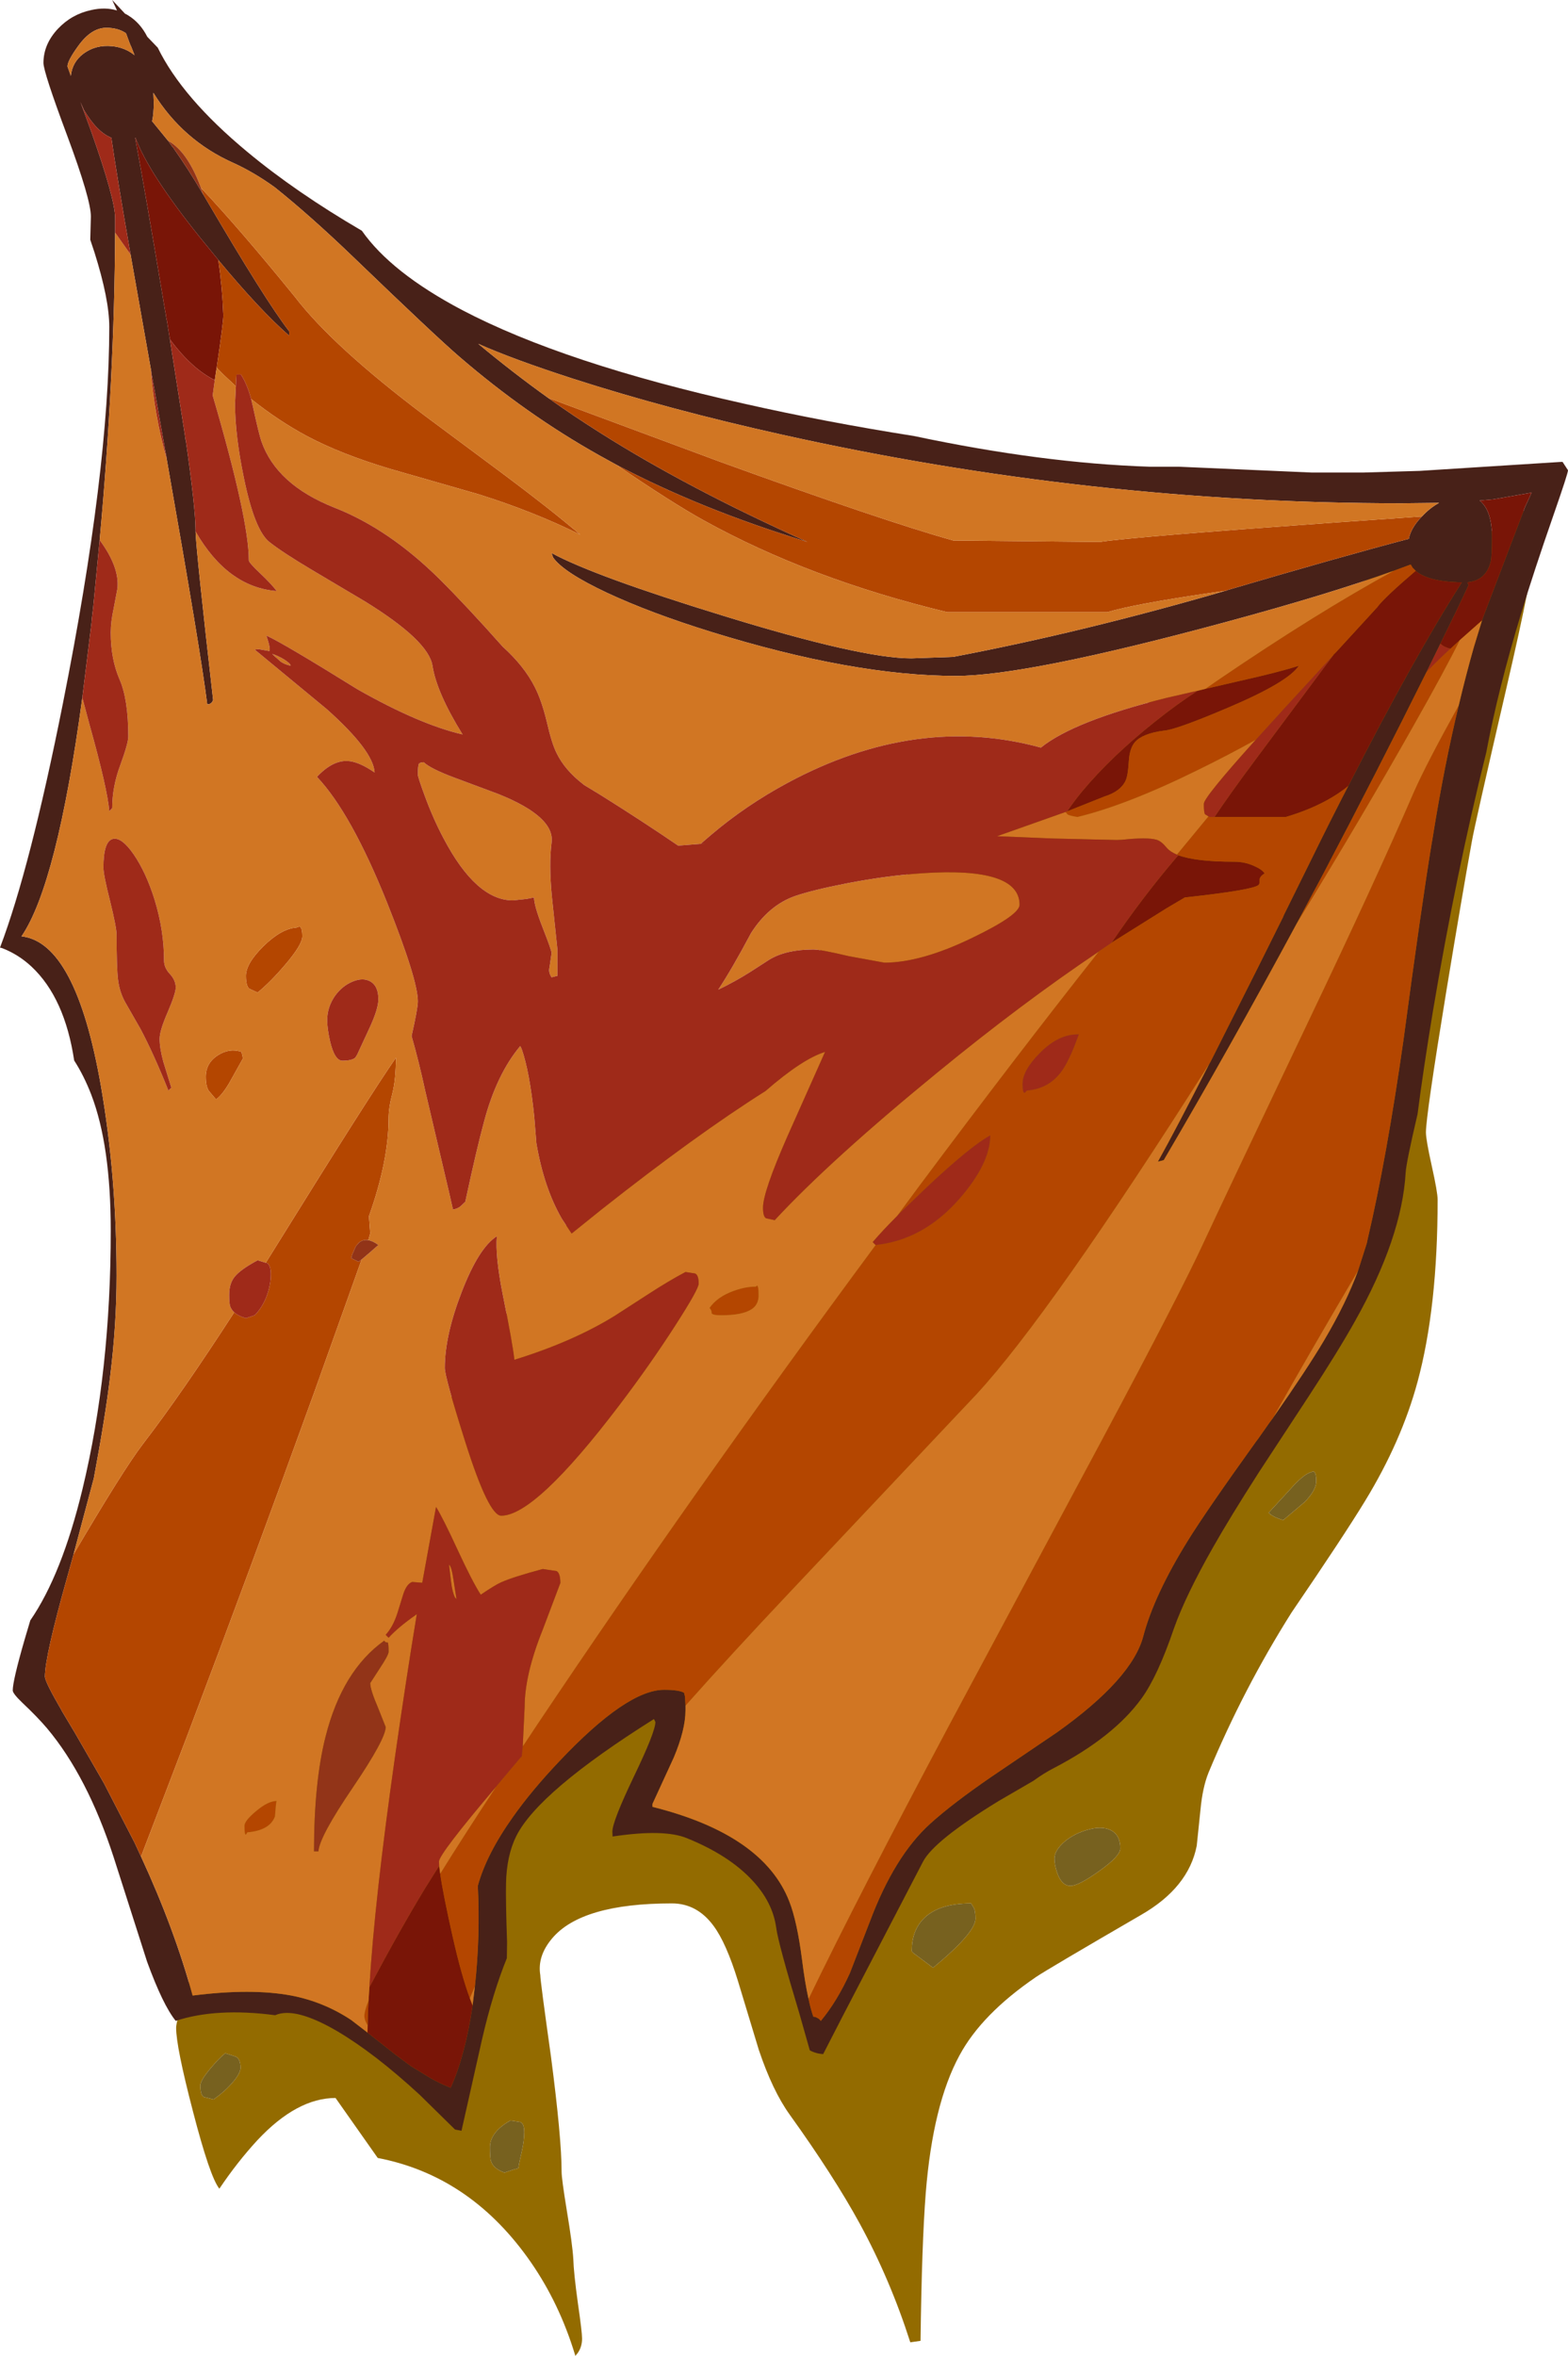 <?xml version="1.0" encoding="UTF-8" standalone="no"?>
<svg xmlns:ffdec="https://www.free-decompiler.com/flash" xmlns:xlink="http://www.w3.org/1999/xlink" ffdec:objectType="shape" height="563.6px" width="375.25px" xmlns="http://www.w3.org/2000/svg">
  <g transform="matrix(1.0, 0.0, 0.0, 1.0, 0.0, 0.0)">
    <path d="M363.45 122.15 Q367.15 121.7 367.15 130.7 367.15 136.0 360.55 164.45 352.85 197.7 352.25 201.25 349.95 213.95 346.15 237.0 341.25 266.95 341.25 270.9 341.25 272.65 342.65 278.95 344.05 285.25 344.05 287.0 344.05 312.8 339.25 330.55 335.4 344.8 326.7 359.05 321.55 367.5 309.1 385.75 297.55 404.05 289.25 424.0 287.8 427.55 287.3 432.9 L286.4 441.55 Q284.45 451.6 273.0 458.15 250.6 471.15 247.95 472.95 234.9 481.85 229.6 491.75 223.25 503.45 221.55 524.6 220.6 536.7 220.3 560.0 L217.85 560.35 Q213.05 545.35 205.75 531.95 199.55 520.6 189.0 505.9 184.9 500.2 181.6 490.4 L176.6 473.9 Q173.8 464.8 170.75 460.7 166.8 455.35 160.8 455.35 139.2 455.35 132.15 463.7 128.55 467.95 129.3 472.5 129.3 473.8 131.85 491.95 134.4 511.45 134.4 519.55 134.4 521.2 135.65 528.85 137.0 537.0 137.2 540.4 137.3 543.8 138.3 551.0 139.3 557.9 139.3 559.45 139.3 561.4 138.3 562.85 L137.7 563.6 137.1 561.7 Q133.2 549.7 126.2 540.0 112.05 520.4 90.4 516.25 L87.2 511.7 80.3 501.9 Q71.05 501.9 61.6 512.0 56.8 517.2 52.5 523.6 50.25 520.85 46.15 505.0 42.15 489.65 42.15 485.1 42.15 483.65 44.2 477.45 L46.2 471.25 Q46.2 468.4 43.65 456.55 L41.1 445.0 Q41.1 442.65 42.2 440.85 43.75 438.35 46.9 438.35 L48.25 438.55 47.5 438.4 Q56.6 416.25 90.25 362.3 106.55 336.15 123.6 310.6 138.85 287.8 142.1 284.0 161.9 260.75 180.9 241.95 203.4 219.7 227.5 200.9 240.85 190.35 262.05 176.35 285.35 160.95 305.85 149.65 342.6 129.3 354.15 130.6 L355.25 129.15 Q360.4 122.45 363.45 122.15 M125.45 510.1 Q125.45 507.95 124.5 507.65 L122.15 507.3 Q119.05 509.0 117.85 511.25 117.25 512.45 117.25 513.6 117.25 516.35 117.5 517.0 118.1 518.85 120.75 519.75 L122.65 519.1 124.05 518.7 Q124.2 517.55 124.9 514.55 125.45 512.1 125.45 510.1 M57.55 494.7 Q57.55 492.5 56.4 492.0 L53.9 491.2 Q52.4 492.4 50.35 494.85 47.95 497.7 47.95 498.9 47.95 501.15 48.75 501.65 L51.1 502.25 Q53.75 500.4 55.65 498.2 57.55 496.0 57.55 494.7 M233.45 459.0 Q233.45 456.95 232.95 456.25 L232.4 455.35 Q224.45 455.35 220.9 459.15 218.2 462.0 218.2 466.7 218.2 467.0 219.1 467.6 L223.3 470.75 Q233.45 462.35 233.45 459.0 M260.25 437.75 Q257.15 438.6 254.8 440.55 252.35 442.65 252.35 444.65 252.35 446.1 253.0 448.05 254.1 451.15 256.2 451.15 258.1 451.15 263.0 447.65 268.1 444.05 268.1 442.2 268.1 438.85 265.65 437.75 263.5 436.8 260.25 437.75 M315.0 354.35 Q315.0 352.15 314.3 352.0 L313.6 352.25 Q311.85 352.8 308.75 356.3 L303.6 361.9 Q304.65 362.95 307.1 363.65 L312.2 359.35 Q315.0 356.5 315.0 354.35" fill="#936b00" fill-rule="evenodd" stroke="none"/>
    <path d="M315.0 354.35 Q315.0 356.5 312.2 359.35 L307.1 363.65 Q304.65 362.95 303.6 361.9 L308.75 356.3 Q311.85 352.8 313.6 352.25 L314.3 352.0 Q315.0 352.15 315.0 354.35 M260.25 437.75 Q263.5 436.8 265.65 437.75 268.1 438.85 268.1 442.2 268.1 444.05 263.0 447.65 258.1 451.15 256.2 451.15 254.1 451.15 253.0 448.05 252.35 446.1 252.35 444.65 252.35 442.65 254.8 440.55 257.15 438.6 260.25 437.75 M233.45 459.0 Q233.45 462.35 223.3 470.75 L219.1 467.6 Q218.2 467.0 218.2 466.7 218.2 462.0 220.9 459.15 224.45 455.35 232.4 455.35 L232.95 456.25 Q233.45 456.95 233.45 459.0 M57.55 494.7 Q57.55 496.0 55.65 498.2 53.75 500.4 51.1 502.25 L48.75 501.65 Q47.95 501.15 47.95 498.9 47.95 497.7 50.35 494.85 52.4 492.4 53.9 491.2 L56.4 492.0 Q57.55 492.5 57.55 494.7 M125.45 510.1 Q125.45 512.1 124.9 514.55 124.2 517.55 124.05 518.7 L122.65 519.1 120.75 519.75 Q118.1 518.85 117.5 517.0 117.25 516.35 117.25 513.6 117.25 512.45 117.85 511.25 119.05 509.0 122.15 507.3 L124.5 507.65 Q125.45 507.95 125.45 510.1" fill="#77611f" fill-rule="evenodd" stroke="none"/>
    <path d="M354.8 148.0 L365.0 121.2 365.75 119.6 366.55 117.8 366.0 117.95 357.4 119.45 354.1 119.75 Q357.05 122.1 357.05 128.45 357.05 133.2 356.75 134.4 355.6 138.9 351.2 139.3 L351.45 140.0 350.75 141.5 349.35 144.45 348.3 146.65 344.7 154.0 341.4 160.75 Q329.55 184.6 316.65 209.1 L310.35 220.9 Q294.2 250.85 278.5 277.55 L277.1 277.9 Q281.4 270.2 289.4 254.5 L289.45 254.45 289.8 253.8 301.15 231.25 307.05 219.4 307.25 218.9 313.8 205.65 Q318.35 196.35 322.65 188.05 338.3 157.35 349.85 139.3 L349.3 139.3 349.05 139.3 Q341.6 139.05 338.8 136.55 L338.05 135.8 337.6 135.05 333.55 136.55 Q318.2 142.1 293.05 148.9 245.7 161.7 228.8 161.7 204.2 161.7 170.15 151.15 155.65 146.65 145.35 141.85 134.8 136.9 132.35 133.35 L132.0 132.3 Q142.25 137.85 173.05 147.3 206.15 157.5 218.1 157.5 L228.1 157.15 Q259.35 151.2 293.2 141.35 L293.25 141.35 293.6 141.25 293.8 141.15 Q320.45 133.3 337.15 128.9 337.65 126.35 340.1 123.75 L340.3 123.55 Q342.2 121.5 344.4 120.3 L335.35 120.4 Q260.85 120.4 187.0 103.95 160.0 97.95 137.3 90.65 122.75 85.95 114.45 82.25 122.75 89.15 131.2 95.2 137.3 99.55 143.5 103.45 164.55 116.8 193.25 129.65 167.7 121.85 147.35 111.1 L143.45 108.95 Q125.95 99.15 109.95 85.35 104.4 80.6 84.4 61.35 74.2 51.55 65.75 44.8 60.75 41.2 55.9 39.0 43.75 33.6 36.7 22.2 L36.8 24.5 Q36.8 27.25 36.4 29.0 L40.2 33.65 40.45 33.95 40.55 34.15 41.25 35.1 41.4 35.25 41.55 35.45 41.7 35.7 Q44.95 40.25 48.65 46.55 L48.7 46.6 49.35 47.7 Q63.45 71.8 69.2 79.25 L69.2 80.3 Q62.25 74.25 52.25 62.2 L52.25 62.15 51.7 61.5 47.7 56.6 Q35.5 41.35 32.45 33.0 L32.35 33.0 Q34.7 45.6 39.05 71.6 L39.3 73.1 39.55 74.55 39.65 75.05 39.7 75.5 39.85 76.35 39.95 76.75 40.65 81.15 44.2 103.75 44.4 105.2 44.45 105.25 Q46.8 121.65 46.8 126.85 L46.8 127.15 Q46.95 131.95 51.0 167.45 50.65 168.5 49.6 168.5 48.05 156.05 39.9 109.85 L39.95 109.95 39.55 107.85 37.0 93.45 36.3 89.6 36.25 89.15 31.25 60.9 Q27.9 41.7 26.65 32.95 23.2 31.6 20.05 26.25 L19.25 24.4 21.85 31.5 Q27.55 47.65 27.55 52.15 L27.55 55.65 Q27.4 90.4 23.85 129.2 L22.3 145.3 22.0 147.8 21.9 149.0 19.7 166.9 Q13.65 211.55 5.15 224.0 18.15 225.45 24.15 259.8 27.9 281.45 27.9 305.2 27.9 316.8 26.35 329.35 25.2 338.95 22.45 353.65 L17.6 371.85 16.1 377.25 Q10.75 396.25 10.75 401.1 10.75 402.3 14.7 409.1 L14.85 409.4 17.9 414.5 24.3 425.6 24.9 426.65 32.2 440.8 33.75 444.15 Q41.75 461.45 46.1 477.4 60.15 475.6 69.75 477.4 77.5 478.9 84.05 483.25 L87.95 486.25 94.1 491.1 94.8 491.65 95.0 491.8 98.3 494.25 102.95 497.1 Q105.15 498.35 107.35 499.25 L107.85 499.45 Q111.35 491.65 113.1 479.75 L113.6 475.6 113.65 475.2 Q114.95 463.25 114.35 451.15 116.4 443.6 122.8 434.6 127.25 428.3 133.85 421.35 150.0 404.25 158.95 404.25 162.45 404.25 163.7 404.95 L163.9 405.75 163.95 405.95 163.95 406.05 164.05 408.05 164.05 409.15 Q164.05 413.8 161.25 420.45 L156.15 431.55 156.15 432.25 Q182.7 438.9 188.9 454.9 190.75 459.6 191.95 468.85 192.65 474.45 193.5 478.2 194.05 480.8 194.65 482.45 195.15 482.45 195.8 482.85 196.4 483.25 196.4 483.5 200.35 478.75 203.4 472.0 L208.15 459.75 Q214.05 444.0 222.65 436.25 227.95 431.45 237.35 425.0 L253.0 414.4 Q270.9 401.65 273.6 391.45 276.2 381.6 284.25 368.6 288.65 361.5 300.6 344.85 L301.1 344.2 303.8 340.35 304.7 339.15 304.75 339.05 Q312.75 327.6 316.85 320.7 322.15 311.75 325.0 304.0 L327.1 297.4 327.3 296.45 Q331.85 277.1 335.9 248.65 340.1 217.2 342.65 201.6 L342.8 200.8 342.9 200.15 Q345.65 183.05 349.1 168.75 350.85 161.35 352.75 154.7 L354.8 148.0 M373.6 110.5 L373.95 110.5 375.25 112.5 Q375.25 113.25 371.75 123.3 367.05 136.8 364.05 146.7 358.5 164.95 355.7 179.95 348.45 208.95 342.9 242.05 340.6 256.0 339.25 266.5 336.55 278.05 336.4 280.5 335.5 296.1 324.25 316.1 320.25 323.25 313.25 333.95 L301.25 352.25 Q294.3 363.1 290.25 370.25 283.75 381.7 280.95 389.55 277.05 401.0 273.2 406.3 266.55 415.5 252.25 422.95 249.8 424.2 247.35 426.0 L239.0 430.85 Q223.55 440.3 220.9 445.35 L201.55 482.55 197.0 491.4 Q195.25 491.3 193.8 490.5 L191.35 481.85 Q186.2 464.75 185.75 461.1 184.9 455.05 180.05 449.85 174.5 443.85 164.4 439.75 158.95 437.5 146.6 439.35 L146.55 438.2 Q146.55 435.75 151.7 425.0 156.85 414.3 156.85 411.95 L156.5 411.25 Q128.9 428.6 123.55 439.25 121.25 443.9 121.1 450.5 121.0 454.55 121.35 464.6 L121.3 468.45 Q117.95 476.7 115.4 487.7 L110.5 509.5 110.45 509.75 108.9 509.45 100.4 501.1 Q89.65 491.2 80.75 485.95 70.6 480.0 65.85 482.1 51.8 480.25 42.05 483.45 39.0 479.7 35.2 469.3 L27.2 444.3 Q20.9 424.95 11.25 413.45 9.0 410.8 5.35 407.35 3.05 405.15 3.05 404.4 3.05 402.05 5.9 392.2 L7.25 387.65 Q14.8 376.7 19.75 356.2 26.5 328.2 26.5 294.35 26.5 274.05 21.85 261.9 20.1 257.35 17.75 253.7 15.5 238.75 7.6 231.3 4.4 228.3 0.45 226.8 L0.0 226.7 Q7.2 207.75 15.05 168.3 26.15 112.55 26.15 78.2 26.15 71.6 22.6 60.35 L21.6 57.35 21.75 51.8 Q21.75 47.7 16.1 32.5 10.4 17.25 10.4 15.05 10.4 10.6 13.85 6.9 17.15 3.4 21.85 2.4 25.15 1.65 28.0 2.5 L26.85 0.0 29.95 3.3 Q30.35 3.45 30.7 3.7 33.55 5.45 35.25 8.8 L37.75 11.4 Q43.6 23.4 59.15 36.3 70.75 45.95 86.6 55.2 93.6 65.2 110.55 74.15 134.95 86.95 178.2 96.6 197.45 100.95 218.7 104.3 249.4 110.8 275.0 111.65 L282.0 111.65 314.0 113.05 321.5 113.05 326.1 113.05 339.75 112.65 373.6 110.5 M30.5 8.9 L30.15 7.95 Q28.25 6.65 25.45 6.65 21.8 6.65 18.65 11.1 16.15 14.55 16.15 15.9 L16.95 18.15 Q17.3 14.85 19.95 12.85 22.9 10.65 26.85 11.05 29.9 11.35 32.2 13.2 L31.35 11.05 31.3 11.0 31.0 10.25 30.5 8.9" fill="#482118" fill-rule="evenodd" stroke="none"/>
    <path d="M344.7 154.0 L348.3 146.65 349.35 144.45 350.75 141.5 351.45 140.0 351.2 139.3 Q355.6 138.9 356.75 134.4 357.05 133.2 357.05 128.45 357.05 122.1 354.1 119.75 L357.4 119.45 366.0 117.95 366.55 117.8 365.75 119.6 365.0 121.2 354.8 148.0 354.65 148.45 349.4 153.1 349.35 153.15 347.35 155.0 347.1 155.2 Q345.6 154.85 344.7 154.0 M113.1 479.75 Q111.35 491.65 107.85 499.45 L107.35 499.25 Q105.15 498.35 102.95 497.1 L98.3 494.25 95.0 491.8 94.8 491.65 94.1 491.1 87.95 486.25 88.05 481.65 88.2 478.6 88.4 475.4 Q95.5 462.0 101.65 451.85 L105.1 446.35 105.35 448.25 Q106.0 452.95 108.35 463.4 110.45 472.65 112.45 478.05 L113.1 479.75 M40.65 81.15 L39.95 76.75 39.85 76.35 39.7 75.5 39.65 75.05 39.55 74.55 39.3 73.1 39.05 71.6 Q34.7 45.6 32.35 33.0 L32.45 33.0 Q35.5 41.35 47.7 56.6 L51.7 61.5 52.25 62.15 52.25 62.2 Q53.2 68.75 53.45 75.4 53.45 77.15 51.9 87.65 L51.85 87.95 51.4 90.95 Q45.8 88.15 40.65 81.15 M338.8 136.55 Q341.6 139.05 349.05 139.3 L349.3 139.3 349.85 139.3 Q338.3 157.35 322.65 188.05 316.85 192.75 307.7 195.45 L290.65 195.45 Q294.4 189.85 300.4 181.8 L319.1 156.7 319.15 156.6 319.8 155.95 329.75 145.1 329.75 145.05 Q331.6 142.7 338.8 136.55 M255.4 194.1 Q256.9 191.85 258.95 189.35 265.9 181.0 276.4 172.65 281.65 168.45 286.6 165.25 L288.45 164.8 296.45 162.95 Q306.3 160.75 310.85 159.25 308.25 163.2 294.0 169.25 281.45 174.6 278.5 174.8 273.45 175.45 271.6 177.55 270.35 179.0 270.15 182.05 269.95 185.6 269.35 186.8 268.15 189.35 264.3 190.55 L255.4 194.1 M266.0 225.55 Q273.4 214.65 281.55 205.1 L282.0 204.6 Q286.2 206.15 295.45 206.15 297.85 206.15 300.1 207.15 302.05 208.0 302.65 208.95 301.4 209.7 301.45 210.55 301.5 211.5 301.15 211.75 299.6 212.95 283.55 214.7 L279.15 217.3 266.85 225.0 266.0 225.55" fill="#791507" fill-rule="evenodd" stroke="none"/>
    <path d="M349.1 168.75 Q345.65 183.05 342.9 200.15 L342.8 200.8 342.65 201.6 Q340.1 217.2 335.9 248.65 331.85 277.1 327.3 296.45 L327.1 297.4 325.0 304.0 Q312.35 325.45 304.75 339.05 L304.7 339.15 303.8 340.35 301.1 344.2 300.6 344.85 Q288.65 361.5 284.25 368.6 276.2 381.6 273.6 391.45 270.9 401.65 253.0 414.4 L237.35 425.0 Q227.95 431.45 222.65 436.25 214.05 444.0 208.15 459.75 L203.4 472.0 Q200.35 478.75 196.4 483.5 196.4 483.25 195.8 482.85 195.15 482.45 194.65 482.45 194.05 480.8 193.5 478.2 205.3 453.75 227.35 412.35 L263.75 344.4 Q282.65 309.0 288.1 297.15 292.5 287.65 312.95 244.7 328.9 211.3 338.35 189.5 341.3 182.8 349.1 168.75 M164.05 408.05 L163.95 406.05 163.95 405.95 163.9 405.75 163.7 404.95 Q162.45 404.25 158.95 404.25 150.0 404.25 133.85 421.35 127.25 428.3 122.8 434.6 116.4 443.6 114.35 451.15 114.95 463.25 113.65 475.2 L112.45 478.05 Q110.45 472.65 108.35 463.4 106.0 452.95 105.35 448.25 111.1 439.0 118.75 427.4 L119.75 426.2 124.85 420.15 124.8 420.9 124.85 420.5 125.05 418.45 125.1 417.8 128.65 412.45 Q165.45 357.5 209.55 297.85 221.0 296.65 229.65 286.75 237.0 278.3 237.0 271.6 232.4 274.1 222.55 283.3 L220.6 285.15 215.3 290.25 214.65 290.95 219.85 283.9 Q243.25 252.55 262.95 227.65 L262.95 227.6 Q263.2 227.45 263.5 227.25 L266.0 225.55 266.85 225.0 279.15 217.3 283.55 214.7 Q299.6 212.95 301.15 211.75 301.5 211.5 301.45 210.55 301.4 209.7 302.65 208.95 302.05 208.0 300.1 207.15 297.85 206.15 295.45 206.15 286.2 206.15 282.0 204.6 L281.65 204.45 289.2 195.3 289.3 195.35 289.5 195.45 290.65 195.45 307.7 195.45 Q316.85 192.75 322.65 188.05 318.35 196.35 313.8 205.65 L307.25 218.9 307.05 219.4 301.15 231.25 289.8 253.8 289.45 254.45 289.4 254.5 Q251.3 314.5 233.7 333.55 L189.3 380.6 Q174.85 395.9 164.05 408.05 M33.75 444.15 L32.2 440.8 24.9 426.65 24.3 425.6 17.9 414.5 14.85 409.4 14.7 409.1 Q10.75 402.3 10.75 401.1 10.75 396.25 16.1 377.25 L17.6 371.85 Q29.4 351.75 34.2 345.45 43.4 333.5 56.05 313.95 57.05 314.85 58.85 315.35 L60.95 314.65 Q62.7 312.9 63.75 310.25 64.8 307.55 64.8 304.85 64.8 302.65 63.9 302.15 L63.6 302.1 66.25 297.85 Q88.6 261.85 94.75 253.05 94.75 258.2 93.9 261.6 93.0 265.0 93.0 267.55 93.0 277.7 88.3 290.95 L88.6 295.05 88.15 296.7 Q86.9 296.45 85.95 297.25 L85.85 297.35 85.15 298.15 84.3 300.1 84.25 300.25 84.05 301.0 85.8 301.85 86.55 301.3 75.25 332.95 Q59.85 375.55 45.05 414.6 L33.75 444.15 M52.25 62.2 Q62.25 74.25 69.2 80.3 L69.2 79.25 Q63.45 71.8 49.35 47.7 L48.7 46.6 48.65 46.55 48.4 45.8 48.3 45.5 48.15 45.0 Q57.4 54.8 70.6 71.05 79.7 82.9 101.6 99.4 L120.3 113.3 Q131.5 121.65 138.85 127.9 127.75 122.4 114.55 118.25 L93.3 112.15 Q81.6 108.65 73.5 104.35 66.6 100.65 60.1 95.45 59.1 91.75 57.65 89.6 L56.6 89.6 56.45 92.4 53.45 89.6 51.85 87.95 51.9 87.65 Q53.45 77.15 53.45 75.4 53.2 68.75 52.25 62.2 M147.35 111.1 Q167.7 121.85 193.25 129.65 164.55 116.8 143.5 103.45 137.3 99.55 131.2 95.2 L172.55 110.55 Q211.05 124.5 228.1 129.3 L263.25 129.65 Q270.25 128.5 319.55 125.0 L340.3 123.55 340.1 123.75 Q337.65 126.35 337.15 128.9 320.45 133.3 293.8 141.15 L293.6 141.25 293.25 141.35 293.2 141.35 290.0 141.8 Q271.45 144.5 265.0 146.45 L226.7 146.45 Q193.7 138.5 168.35 124.45 160.85 120.3 147.35 111.1 M333.55 136.55 L337.6 135.05 338.05 135.8 338.8 136.55 Q331.6 142.7 329.75 145.05 L329.75 145.1 319.8 155.95 319.15 156.6 319.1 156.7 307.5 169.3 300.5 177.0 Q293.75 180.75 286.9 184.1 269.7 192.6 257.85 195.45 256.0 195.15 255.5 194.85 L255.0 194.25 255.4 194.1 264.3 190.55 Q268.15 189.35 269.35 186.8 269.95 185.6 270.15 182.05 270.35 179.0 271.6 177.55 273.45 175.45 278.5 174.8 281.45 174.6 294.0 169.25 308.25 163.2 310.85 159.25 306.3 160.75 296.45 162.95 L288.45 164.8 291.7 162.55 Q315.3 146.5 333.55 136.55 M310.35 220.9 L316.65 209.1 Q329.55 184.6 341.4 160.75 L341.85 160.3 Q344.1 157.95 347.1 155.2 L347.35 155.0 349.35 153.15 Q345.8 160.35 338.15 173.85 326.4 194.7 310.35 220.9 M71.65 221.65 Q72.35 221.8 72.35 224.0 72.35 226.0 68.2 230.85 64.7 234.95 61.65 237.45 L59.6 236.5 Q58.85 235.75 58.85 233.45 58.85 230.5 63.05 226.35 67.35 222.15 70.95 221.9 L71.65 221.65 M51.7 263.0 L49.95 260.95 Q49.25 259.85 49.25 257.6 49.25 254.3 52.15 252.45 54.95 250.65 57.8 251.65 L58.15 253.2 54.85 259.1 Q53.1 262.05 51.7 263.0 M245.25 261.45 L245.75 260.9 Q251.5 260.45 254.6 255.5 256.3 252.75 258.2 247.45 253.35 247.3 248.85 251.9 244.7 256.05 244.7 259.35 244.7 261.55 245.25 261.45 M181.2 307.55 Q181.55 307.7 181.55 309.9 181.55 312.15 179.8 313.25 177.6 314.65 172.6 314.65 170.5 314.65 170.3 314.15 170.35 313.45 169.8 312.9 171.65 310.25 175.5 308.85 178.35 307.8 180.85 307.8 L181.2 307.55 M88.2 478.6 L88.05 481.65 87.95 484.5 Q87.2 483.2 87.2 482.3 87.2 481.1 88.2 478.6 M65.8 434.55 Q64.55 437.9 59.2 438.35 L58.85 438.9 Q58.5 439.0 58.5 436.8 58.5 435.6 61.25 433.3 64.15 430.85 66.2 430.85 66.05 431.1 65.8 434.55" fill="#b44600" fill-rule="evenodd" stroke="none"/>
    <path d="M354.8 148.0 L352.75 154.7 Q350.85 161.35 349.1 168.75 341.3 182.8 338.35 189.5 328.9 211.3 312.95 244.7 292.5 287.65 288.1 297.15 282.65 309.0 263.75 344.4 L227.35 412.35 Q205.3 453.75 193.5 478.2 192.65 474.45 191.95 468.85 190.75 459.6 188.9 454.9 182.7 438.9 156.15 432.25 L156.15 431.55 161.25 420.45 Q164.05 413.8 164.05 409.15 L164.05 408.05 Q174.85 395.9 189.3 380.6 L233.7 333.55 Q251.3 314.5 289.4 254.5 281.4 270.2 277.1 277.9 L278.5 277.55 Q294.2 250.85 310.35 220.9 326.4 194.7 338.15 173.85 345.8 160.35 349.35 153.15 L349.4 153.1 354.65 148.45 354.8 148.0 M325.0 304.0 Q322.15 311.75 316.85 320.7 312.75 327.6 304.75 339.05 312.35 325.45 325.0 304.0 M113.65 475.2 L113.6 475.6 113.1 479.75 112.45 478.05 113.65 475.2 M87.95 486.25 L84.05 483.25 Q77.5 478.9 69.75 477.4 60.15 475.6 46.1 477.4 41.75 461.45 33.75 444.15 L45.05 414.6 Q59.85 375.55 75.25 332.95 L86.55 301.3 88.25 299.85 90.55 297.85 Q89.25 296.85 88.15 296.7 L88.6 295.05 88.3 290.95 Q93.0 277.7 93.0 267.55 93.0 265.0 93.9 261.6 94.75 258.2 94.75 253.05 88.6 261.85 66.25 297.85 L63.6 302.1 61.65 301.5 Q57.55 303.7 56.15 305.45 54.85 307.05 54.85 309.75 54.85 311.9 55.1 312.55 55.4 313.35 56.05 313.95 43.4 333.5 34.2 345.45 29.4 351.75 17.6 371.85 L22.45 353.65 Q25.2 338.95 26.35 329.35 27.9 316.8 27.9 305.2 27.9 281.45 24.15 259.8 18.15 225.45 5.15 224.0 13.65 211.55 19.7 166.9 L21.35 173.1 Q25.75 188.8 26.15 194.05 L26.85 193.35 Q26.85 188.2 28.8 183.0 30.7 177.8 30.7 176.2 30.7 167.3 28.6 162.5 26.5 157.65 26.5 151.35 26.5 148.75 27.2 145.55 L28.1 140.8 Q28.65 135.7 23.85 129.2 27.4 90.4 27.55 55.65 L31.25 60.9 36.25 89.15 36.1 88.4 Q36.95 99.35 39.9 109.8 L39.9 109.85 Q48.05 156.05 49.6 168.5 50.65 168.5 51.0 167.45 46.95 131.95 46.8 127.15 54.45 140.45 66.2 141.4 65.25 140.0 62.15 137.05 59.55 134.6 59.55 134.05 59.55 124.15 50.9 94.6 L51.4 90.95 51.85 87.95 53.45 89.6 56.45 92.4 56.45 92.45 56.25 96.6 Q56.25 104.15 58.4 114.5 60.95 126.85 64.45 129.65 67.6 132.15 74.75 136.4 L87.3 143.85 Q102.55 153.25 103.5 159.25 104.5 165.7 110.7 175.7 100.35 173.3 85.55 164.9 67.6 153.75 63.75 152.05 64.85 155.35 64.45 155.75 L61.9 155.3 60.95 155.4 78.2 169.65 Q89.35 179.6 89.65 184.8 85.8 182.15 83.15 182.05 79.55 181.9 75.85 185.85 84.0 194.45 92.6 215.85 100.0 234.4 100.0 239.55 100.0 241.25 98.5 247.85 100.25 253.95 101.75 260.9 L107.6 285.8 108.4 289.35 Q109.6 289.15 110.3 288.5 L111.35 287.5 Q114.1 274.7 115.85 268.3 118.85 257.0 124.5 250.25 L124.85 250.95 Q126.75 256.4 127.85 267.05 L128.35 273.3 128.35 273.4 Q130.15 284.1 134.45 291.55 L136.8 295.1 143.95 289.35 Q166.55 271.5 183.2 261.0 192.05 253.3 197.45 251.65 L188.4 271.95 Q182.6 285.15 182.6 288.9 182.6 291.1 183.35 291.45 L185.4 291.9 Q198.75 277.5 224.3 256.6 244.55 240.0 262.95 227.65 243.25 252.55 219.85 283.9 L214.65 290.95 214.6 291.0 Q211.25 294.35 208.85 297.15 L209.55 297.85 Q165.45 357.5 128.65 412.45 L125.1 417.8 125.55 408.45 Q125.55 400.65 129.85 389.95 L134.1 378.7 Q134.1 376.35 133.2 375.85 L129.9 375.35 Q122.8 377.25 119.9 378.55 118.45 379.2 115.05 381.5 113.05 378.4 109.55 370.85 106.0 363.15 104.35 360.5 L101.05 378.65 98.65 378.45 Q97.35 378.9 96.55 381.25 L95.05 386.1 Q94.0 389.25 92.3 391.1 L93.0 391.8 Q95.2 389.35 99.55 386.3 L99.75 386.15 Q97.2 401.6 94.55 420.15 89.65 454.5 88.4 475.4 L88.2 478.6 Q87.2 481.1 87.2 482.3 87.2 483.2 87.95 484.5 L88.05 481.65 87.95 486.25 M40.2 33.65 L36.4 29.0 Q36.8 27.25 36.8 24.5 L36.7 22.2 Q43.75 33.6 55.9 39.0 60.75 41.2 65.75 44.8 74.2 51.55 84.4 61.35 104.4 80.6 109.95 85.35 125.95 99.15 143.45 108.95 L147.35 111.1 Q160.85 120.3 168.35 124.45 193.7 138.5 226.7 146.45 L265.0 146.45 Q271.45 144.5 290.0 141.8 L293.2 141.35 Q259.35 151.2 228.1 157.15 L218.1 157.5 Q206.15 157.5 173.05 147.3 142.25 137.85 132.0 132.3 L132.35 133.35 Q134.8 136.9 145.35 141.85 155.65 146.65 170.15 151.15 204.2 161.7 228.8 161.7 245.7 161.7 293.05 148.9 318.2 142.1 333.55 136.55 315.3 146.5 291.7 162.55 L288.45 164.8 286.6 165.25 279.0 167.0 Q256.95 172.5 249.1 178.85 219.4 170.7 188.55 187.25 178.5 192.65 170.15 199.75 L167.65 201.9 168.65 201.8 162.3 202.3 Q153.65 196.4 143.75 190.2 L139.8 187.8 139.55 187.6 Q135.15 184.2 133.2 180.15 132.05 177.9 130.85 172.65 129.6 167.5 128.0 164.4 125.5 159.4 120.3 154.7 111.55 144.85 105.1 138.45 93.05 126.55 80.05 121.45 66.15 115.95 62.55 105.55 62.0 104.0 60.5 97.15 L60.1 95.45 Q66.6 100.65 73.5 104.35 81.6 108.65 93.3 112.15 L114.55 118.25 Q127.75 122.4 138.85 127.9 131.5 121.65 120.3 113.3 L101.6 99.4 Q79.7 82.9 70.6 71.05 57.4 54.8 48.15 45.0 L48.3 45.5 Q45.05 36.3 40.2 33.65 M131.2 95.2 Q122.75 89.15 114.45 82.25 122.75 85.95 137.3 90.65 160.0 97.95 187.0 103.95 260.85 120.4 335.35 120.4 L344.4 120.3 Q342.2 121.5 340.3 123.55 L319.55 125.0 Q270.25 128.5 263.25 129.65 L228.1 129.3 Q211.05 124.5 172.55 110.55 L131.2 95.2 M255.0 194.25 L255.5 194.85 Q256.0 195.15 257.85 195.45 269.7 192.6 286.9 184.1 293.75 180.75 300.5 177.0 288.1 190.75 288.1 192.3 288.1 194.5 288.4 194.8 L289.2 195.3 281.65 204.45 Q280.0 203.75 279.2 202.8 277.95 201.25 276.8 200.9 274.55 200.25 268.5 200.9 L267.2 200.95 252.05 200.6 238.6 200.05 255.0 194.25 M30.5 8.9 L31.0 10.25 31.3 11.0 31.35 11.05 32.2 13.2 Q29.9 11.35 26.85 11.05 22.9 10.65 19.95 12.85 17.3 14.85 16.95 18.15 L16.15 15.9 Q16.15 14.55 18.65 11.1 21.8 6.65 25.45 6.65 28.25 6.65 30.15 7.95 L30.5 8.9 M65.5 156.8 L65.15 156.45 Q66.25 156.75 67.9 157.7 69.55 158.75 69.55 159.25 68.25 159.0 67.2 158.3 L65.5 156.8 M119.25 189.95 Q132.85 195.4 132.0 201.6 131.35 206.7 132.05 214.25 L133.4 227.15 133.4 233.45 132.0 233.8 Q131.2 232.6 131.5 231.45 L132.0 228.0 Q132.0 227.35 129.9 222.0 127.8 216.65 127.8 214.7 L126.05 215.05 122.75 215.4 Q113.95 215.4 106.15 200.55 103.65 195.85 101.6 190.25 100.0 185.9 100.0 185.3 100.0 183.0 100.3 182.65 100.55 182.4 101.4 182.35 103.05 183.9 108.65 186.0 L119.25 189.95 M90.55 239.05 Q90.55 235.9 88.65 234.8 86.9 233.8 84.45 234.8 81.95 235.8 80.2 238.2 78.3 240.9 78.3 244.1 78.3 246.05 79.0 249.15 80.1 253.75 81.95 253.75 84.15 253.75 85.0 253.05 L85.45 252.35 88.35 246.1 Q90.55 241.4 90.55 239.05 M71.65 221.65 L70.95 221.9 Q67.35 222.15 63.05 226.35 58.85 230.5 58.85 233.45 58.85 235.75 59.6 236.5 L61.65 237.45 Q64.7 234.95 68.2 230.85 72.35 226.0 72.35 224.0 72.35 221.8 71.65 221.65 M42.05 236.25 Q42.05 234.5 40.65 233.0 39.25 231.5 39.25 229.75 39.25 222.6 37.0 215.25 34.95 208.7 32.0 204.4 29.1 200.2 27.0 200.7 24.75 201.25 24.75 207.55 24.75 209.3 26.35 215.6 27.9 221.9 27.9 223.65 27.9 231.5 28.25 234.4 28.6 237.25 29.9 239.65 L33.65 246.2 Q36.8 252.15 40.3 260.9 L41.0 260.2 39.1 254.05 Q38.2 250.8 38.2 248.5 38.2 246.55 40.15 242.1 42.05 237.65 42.05 236.25 M51.7 263.0 Q53.1 262.05 54.85 259.1 L58.15 253.2 57.8 251.65 Q54.95 250.65 52.15 252.45 49.25 254.3 49.25 257.6 49.25 259.85 49.95 260.95 L51.7 263.0 M155.15 309.6 L147.1 314.8 Q137.05 321.0 123.1 325.3 122.7 321.5 120.25 309.35 118.5 300.45 118.9 295.75 114.6 298.45 110.5 309.05 106.45 319.5 106.45 327.25 106.45 329.45 111.4 345.1 116.95 362.6 119.95 362.6 128.15 362.6 148.3 336.05 155.55 326.5 161.6 317.1 167.2 308.4 167.2 307.1 167.2 304.95 166.3 304.65 L164.05 304.3 Q160.0 306.45 155.15 309.6 M105.1 446.35 L105.05 445.35 Q105.05 443.55 118.75 427.4 111.1 439.0 105.35 448.25 L105.1 446.35 M92.75 392.9 Q92.3 393.05 91.95 392.5 81.9 399.65 77.9 415.5 75.15 426.4 75.15 442.9 L76.2 442.9 Q76.45 439.35 84.45 427.6 92.3 416.0 92.3 413.15 L90.45 408.5 Q88.6 404.2 88.6 402.65 L90.8 399.25 Q93.0 395.95 93.0 395.15 93.0 393.05 92.75 392.9 M107.5 374.3 Q108.1 374.9 108.5 377.75 L109.25 382.55 108.9 382.2 Q108.25 380.9 107.95 378.45 L107.5 374.65 107.5 374.3 M211.65 230.3 L203.15 228.75 Q196.4 227.15 194.65 227.15 188.15 227.15 184.15 229.55 L179.5 232.55 Q175.95 234.8 171.9 236.75 175.15 231.85 179.75 223.2 184.0 216.55 190.3 214.35 194.55 212.9 202.75 211.3 212.4 209.45 220.75 208.9 244.0 207.35 244.0 216.45 244.0 218.9 232.7 224.35 220.45 230.3 211.65 230.3 M181.2 307.55 L180.85 307.8 Q178.35 307.8 175.5 308.85 171.65 310.25 169.8 312.9 170.35 313.45 170.3 314.15 170.5 314.65 172.6 314.65 177.6 314.65 179.8 313.25 181.55 312.15 181.55 309.9 181.55 307.7 181.2 307.55 M65.8 434.55 Q66.05 431.1 66.2 430.85 64.15 430.85 61.25 433.3 58.5 435.6 58.5 436.8 58.5 439.0 58.85 438.9 L59.2 438.35 Q64.55 437.9 65.8 434.55" fill="#d17623" fill-rule="evenodd" stroke="none"/>
    <path d="M19.7 166.9 L21.9 149.0 22.0 147.8 22.3 145.3 23.85 129.2 Q28.65 135.7 28.1 140.8 L27.2 145.55 Q26.5 148.75 26.5 151.35 26.5 157.65 28.6 162.5 30.7 167.3 30.7 176.2 30.7 177.8 28.8 183.0 26.85 188.2 26.85 193.35 L26.15 194.05 Q25.75 188.8 21.35 173.1 L19.7 166.9 M27.55 55.65 L27.55 52.15 Q27.55 47.65 21.85 31.5 L19.25 24.4 20.05 26.25 Q23.2 31.6 26.65 32.95 27.9 41.7 31.25 60.9 L27.55 55.65 M36.25 89.15 L36.3 89.6 37.0 93.45 39.55 107.85 39.95 109.95 39.9 109.85 39.9 109.8 Q36.95 99.35 36.1 88.4 L36.25 89.15 M46.8 127.15 L46.8 126.85 Q46.8 121.65 44.45 105.25 L44.4 105.2 44.2 103.75 40.65 81.15 Q45.8 88.15 51.4 90.95 L50.9 94.6 Q59.55 124.15 59.55 134.05 59.55 134.6 62.15 137.05 65.25 140.0 66.2 141.4 54.45 140.45 46.8 127.15 M341.4 160.75 L344.7 154.0 Q345.6 154.85 347.1 155.2 344.1 157.95 341.85 160.3 L341.4 160.75 M255.0 194.25 L238.6 200.05 252.05 200.6 267.2 200.95 268.5 200.9 Q274.55 200.25 276.8 200.9 277.95 201.25 279.2 202.8 280.0 203.75 281.65 204.45 L282.0 204.6 281.55 205.1 Q273.4 214.65 266.0 225.55 L263.5 227.25 Q263.2 227.45 262.95 227.6 L262.95 227.65 Q244.55 240.0 224.3 256.6 198.75 277.5 185.4 291.9 L183.35 291.45 Q182.6 291.1 182.6 288.9 182.6 285.15 188.4 271.95 L197.45 251.65 Q192.05 253.3 183.2 261.0 166.55 271.5 143.95 289.35 L136.8 295.1 134.45 291.55 Q130.15 284.1 128.35 273.4 L128.35 273.3 127.85 267.05 Q126.75 256.4 124.85 250.95 L124.5 250.25 Q118.85 257.0 115.85 268.3 114.1 274.7 111.35 287.5 L110.3 288.5 Q109.6 289.15 108.4 289.35 L107.6 285.8 101.75 260.9 Q100.25 253.95 98.5 247.85 100.0 241.25 100.0 239.55 100.0 234.4 92.6 215.85 84.0 194.45 75.85 185.85 79.55 181.9 83.15 182.05 85.8 182.15 89.65 184.8 89.35 179.6 78.2 169.65 L60.95 155.4 61.9 155.3 64.45 155.75 Q64.85 155.35 63.75 152.05 67.6 153.75 85.55 164.9 100.35 173.3 110.7 175.7 104.5 165.7 103.5 159.25 102.55 153.25 87.3 143.85 L74.75 136.4 Q67.6 132.15 64.45 129.65 60.95 126.85 58.4 114.5 56.25 104.15 56.25 96.6 L56.45 92.45 56.45 92.4 56.6 89.6 57.65 89.6 Q59.1 91.75 60.1 95.45 L60.5 97.15 Q62.0 104.0 62.55 105.55 66.15 115.95 80.05 121.45 93.05 126.55 105.1 138.45 111.55 144.85 120.3 154.7 125.5 159.4 128.0 164.4 129.6 167.5 130.85 172.65 132.05 177.9 133.2 180.15 135.15 184.2 139.55 187.6 L139.8 187.8 143.75 190.2 Q153.65 196.4 162.3 202.3 L168.65 201.8 167.65 201.9 170.15 199.75 Q178.5 192.65 188.55 187.25 219.4 170.7 249.1 178.85 256.95 172.5 279.0 167.0 L286.6 165.25 Q281.65 168.45 276.4 172.65 265.9 181.0 258.95 189.35 256.9 191.85 255.4 194.1 L255.0 194.25 M289.2 195.3 L288.4 194.8 Q288.1 194.5 288.1 192.3 288.1 190.75 300.5 177.0 L307.5 169.3 319.1 156.7 300.4 181.8 Q294.4 189.85 290.65 195.45 L289.5 195.45 289.3 195.35 289.2 195.3 M65.5 156.8 L67.2 158.3 Q68.25 159.0 69.55 159.25 69.55 158.75 67.9 157.7 66.25 156.75 65.15 156.45 L65.5 156.8 M119.25 189.95 L108.65 186.0 Q103.05 183.9 101.4 182.35 100.55 182.4 100.3 182.65 100.0 183.0 100.0 185.3 100.0 185.9 101.6 190.25 103.65 195.85 106.15 200.55 113.95 215.4 122.75 215.4 L126.05 215.05 127.8 214.7 Q127.8 216.65 129.9 222.0 132.0 227.35 132.0 228.0 L131.5 231.45 Q131.2 232.6 132.0 233.8 L133.4 233.45 133.4 227.15 132.05 214.25 Q131.35 206.7 132.0 201.6 132.85 195.4 119.25 189.95 M90.55 239.05 Q90.55 241.4 88.35 246.1 L85.45 252.35 85.0 253.05 Q84.15 253.75 81.95 253.75 80.1 253.75 79.0 249.15 78.3 246.05 78.3 244.1 78.3 240.9 80.2 238.2 81.95 235.8 84.45 234.8 86.9 233.8 88.65 234.8 90.55 235.9 90.55 239.05 M63.6 302.1 L63.9 302.15 Q64.8 302.65 64.8 304.85 64.8 307.55 63.75 310.25 62.7 312.9 60.95 314.65 L58.85 315.35 Q57.05 314.85 56.05 313.95 55.4 313.35 55.1 312.55 54.85 311.9 54.85 309.75 54.85 307.05 56.15 305.45 57.55 303.7 61.65 301.5 L63.6 302.1 M42.05 236.25 Q42.05 237.65 40.15 242.1 38.2 246.55 38.2 248.5 38.2 250.8 39.1 254.05 L41.0 260.2 40.3 260.9 Q36.8 252.15 33.65 246.2 L29.9 239.65 Q28.6 237.25 28.25 234.4 27.9 231.5 27.9 223.65 27.9 221.9 26.35 215.6 24.75 209.3 24.75 207.55 24.75 201.25 27.0 200.7 29.1 200.2 32.0 204.4 34.95 208.7 37.0 215.25 39.25 222.6 39.25 229.75 39.25 231.5 40.65 233.0 42.05 234.5 42.05 236.25 M155.15 309.6 Q160.0 306.45 164.05 304.3 L166.3 304.65 Q167.2 304.95 167.2 307.1 167.2 308.4 161.6 317.1 155.55 326.5 148.3 336.05 128.15 362.6 119.95 362.6 116.95 362.6 111.4 345.1 106.45 329.45 106.45 327.25 106.45 319.5 110.5 309.05 114.6 298.45 118.9 295.75 118.5 300.45 120.25 309.35 122.7 321.5 123.1 325.3 137.05 321.0 147.1 314.8 L155.15 309.6 M88.4 475.4 Q89.65 454.5 94.55 420.15 97.2 401.6 99.75 386.15 L99.55 386.3 Q95.2 389.35 93.0 391.8 L92.3 391.1 Q94.0 389.25 95.05 386.1 L96.55 381.25 Q97.35 378.9 98.65 378.45 L101.05 378.65 104.35 360.5 Q106.0 363.15 109.55 370.85 113.05 378.4 115.05 381.5 118.45 379.2 119.9 378.55 122.8 377.25 129.9 375.35 L133.2 375.85 Q134.1 376.35 134.1 378.7 L129.85 389.95 Q125.55 400.65 125.55 408.45 L125.1 417.8 125.05 418.45 124.85 420.5 124.8 420.9 124.85 420.15 119.75 426.2 118.75 427.4 Q105.05 443.55 105.05 445.35 L105.1 446.35 101.65 451.85 Q95.5 462.0 88.4 475.4 M209.55 297.85 L208.85 297.15 Q211.25 294.35 214.6 291.0 L214.65 290.95 215.3 290.25 220.6 285.15 222.55 283.3 Q232.4 274.1 237.0 271.6 237.0 278.3 229.65 286.75 221.0 296.65 209.55 297.85 M107.5 374.3 L107.5 374.65 107.95 378.45 Q108.25 380.9 108.9 382.2 L109.25 382.55 108.5 377.75 Q108.1 374.9 107.5 374.3 M245.25 261.45 Q244.7 261.55 244.7 259.35 244.7 256.05 248.85 251.9 253.35 247.3 258.2 247.45 256.3 252.75 254.6 255.5 251.5 260.45 245.75 260.9 L245.25 261.45 M211.65 230.3 Q220.45 230.3 232.7 224.35 244.0 218.9 244.0 216.45 244.0 207.35 220.75 208.9 212.4 209.45 202.75 211.3 194.55 212.9 190.3 214.35 184.0 216.55 179.75 223.2 175.15 231.85 171.9 236.75 175.95 234.8 179.5 232.55 L184.15 229.55 Q188.15 227.15 194.65 227.15 196.4 227.15 203.15 228.75 L211.65 230.3" fill="#9f2a19" fill-rule="evenodd" stroke="none"/>
    <path d="M48.65 46.55 Q44.95 40.25 41.7 35.7 L41.55 35.45 41.4 35.25 41.25 35.1 40.55 34.15 40.45 33.95 40.2 33.65 Q45.05 36.3 48.3 45.5 L48.4 45.8 48.65 46.55 M88.15 296.7 Q89.25 296.85 90.55 297.85 L88.25 299.85 86.55 301.3 85.8 301.85 84.05 301.0 84.25 300.25 84.3 300.1 85.15 298.15 85.85 297.35 85.95 297.25 Q86.9 296.45 88.15 296.7 M92.75 392.9 Q93.0 393.05 93.0 395.15 93.0 395.95 90.8 399.25 L88.6 402.65 Q88.6 404.2 90.45 408.5 L92.3 413.15 Q92.3 416.0 84.45 427.6 76.45 439.35 76.2 442.9 L75.15 442.9 Q75.15 426.4 77.9 415.5 81.9 399.65 91.95 392.5 92.3 393.05 92.75 392.9" fill="#923418" fill-rule="evenodd" stroke="none"/>
  </g>
</svg>

